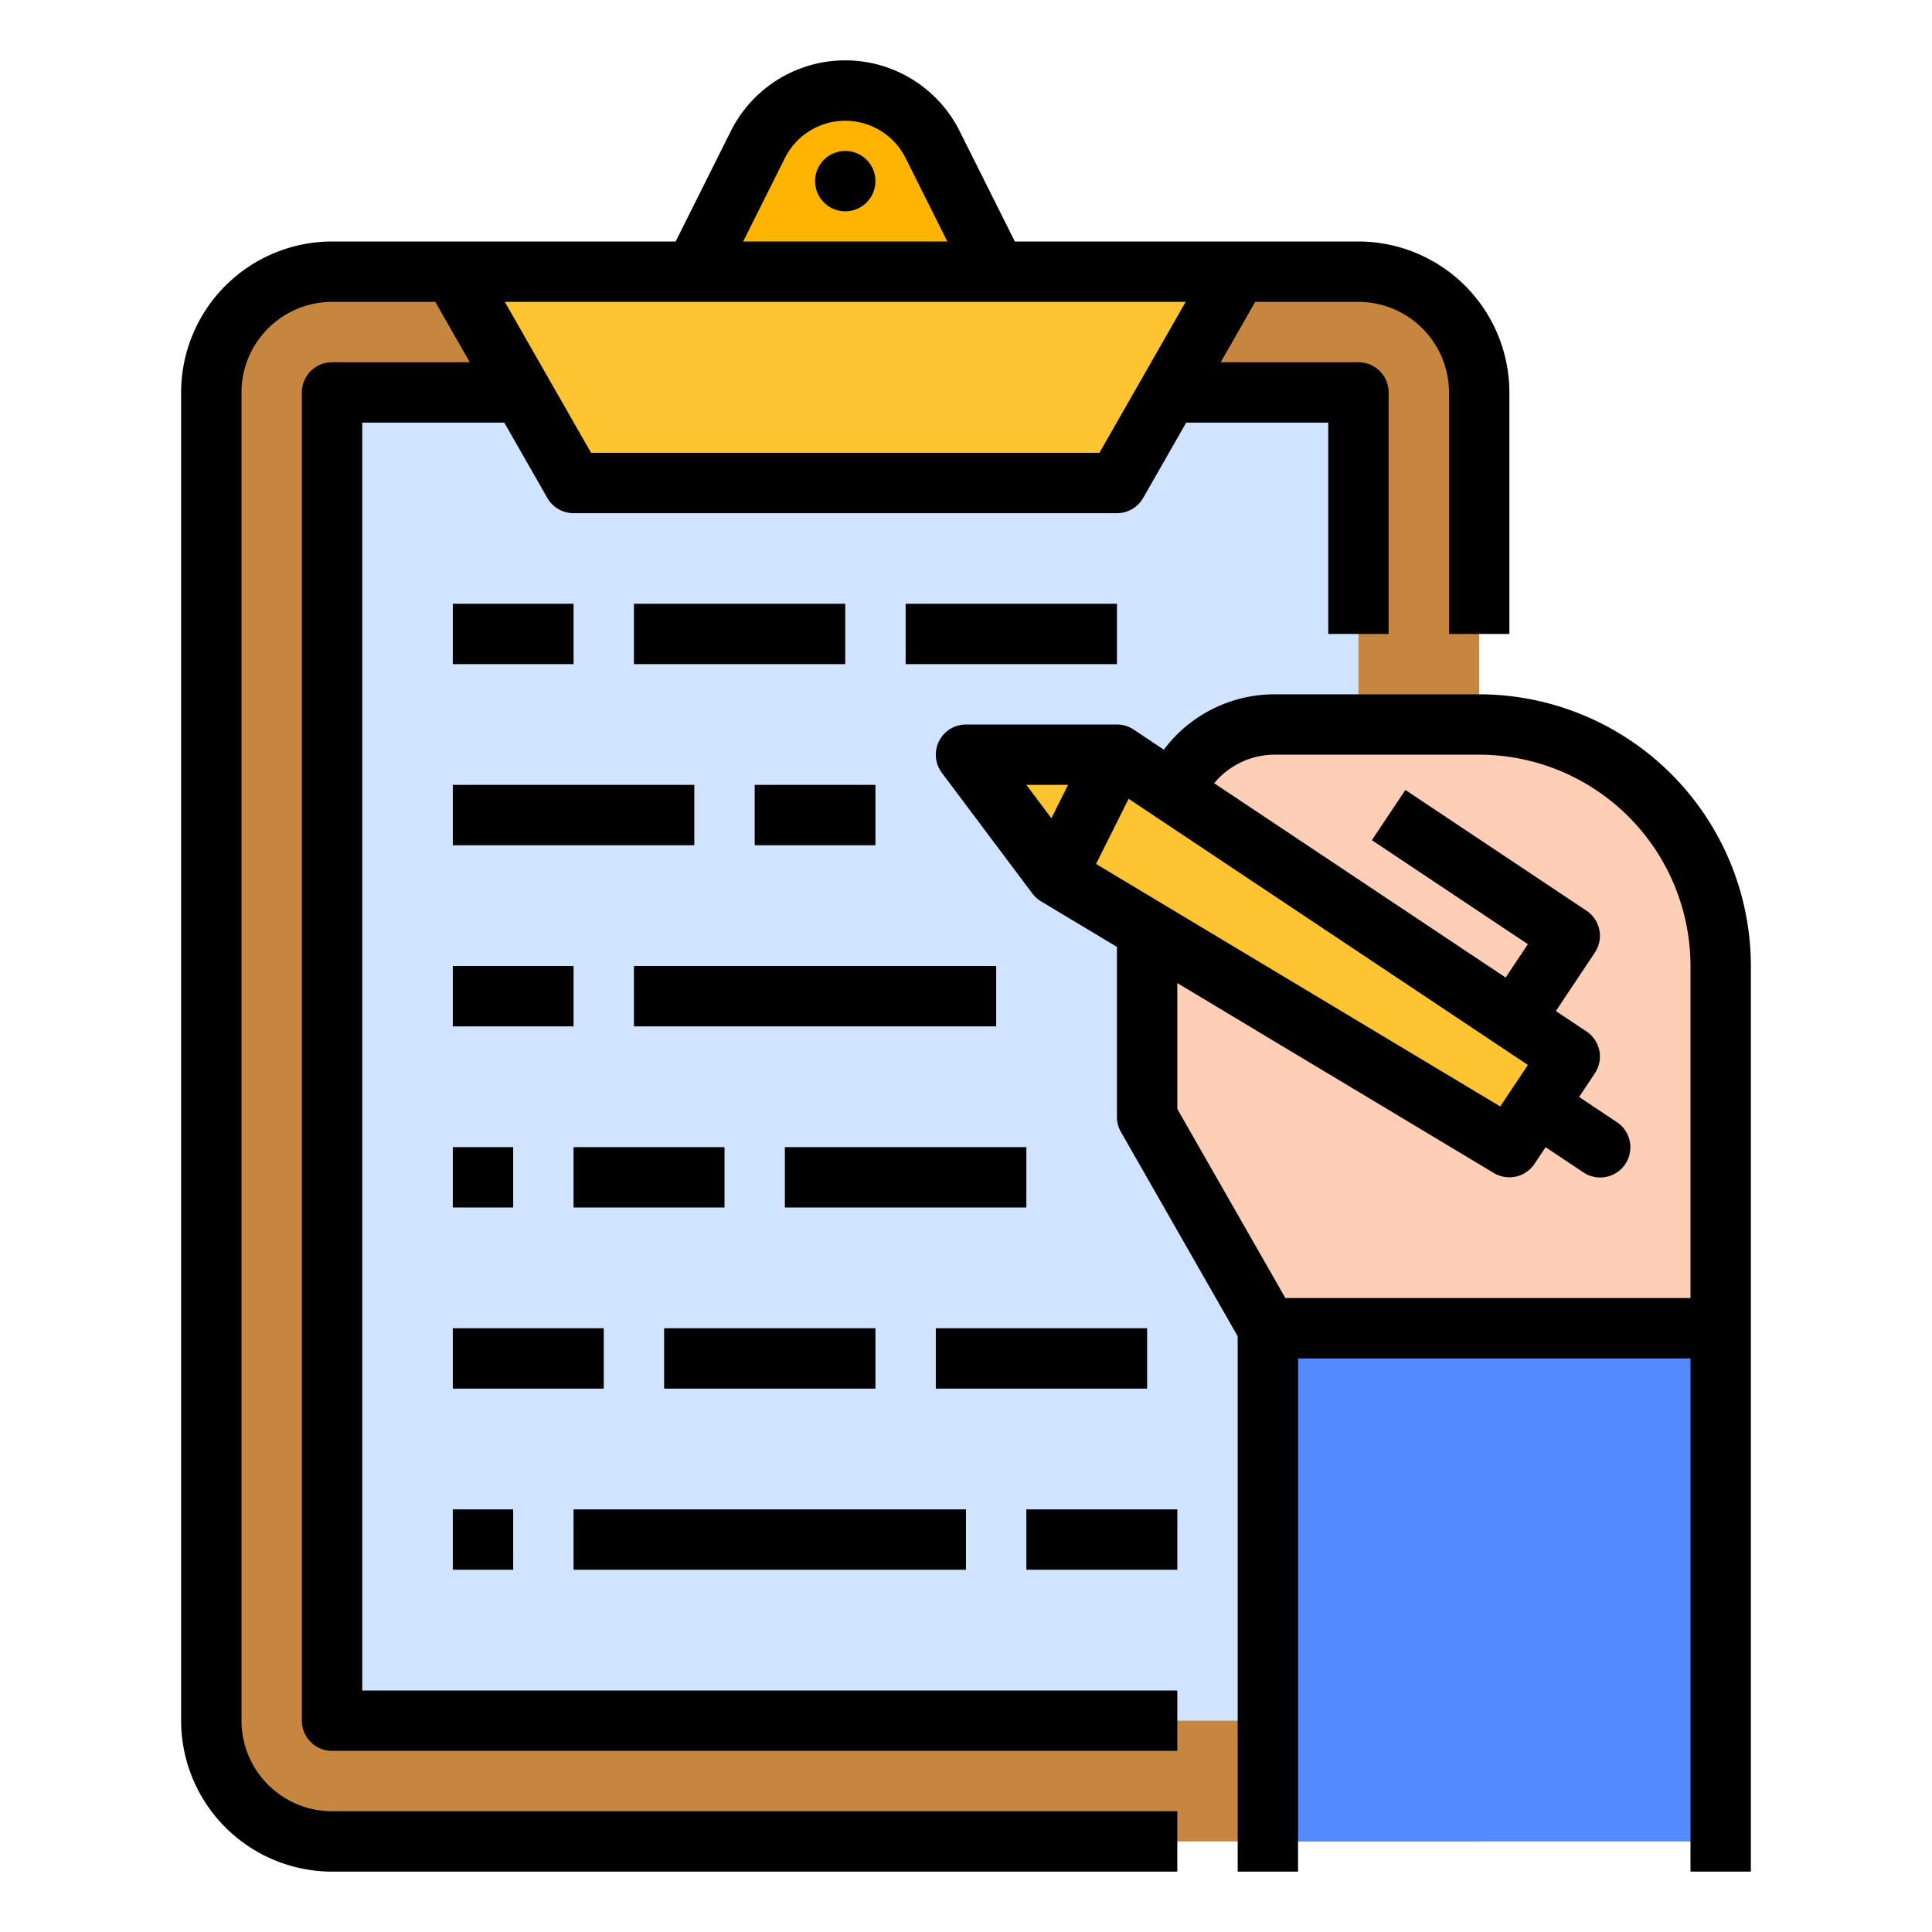 <svg id="filled_outline" height="512" viewBox="0 0 512 512" width="512" xmlns="http://www.w3.org/2000/svg" data-name="filled outline"><path d="m392 488v-384a32 32 0 0 0 -32-32h-272a32 32 0 0 0 -32 32v352a32 32 0 0 0 32 32z" fill="#c78640"/><path d="m88 104h272v352h-272z" fill="#d1e4ff"/><path d="m456 352v-96a64 64 0 0 0 -64-64h-54.111a28.944 28.944 0 0 0 -25.889 16l-8 24v64l32 56z" fill="#ffceb6"/><path d="m336 352h120v136h-120z" fill="#548aff"/><path d="m184 72 16.845-33.689a25.889 25.889 0 0 1 23.155-14.311 25.889 25.889 0 0 1 23.155 14.311l16.845 33.689z" fill="#ffb401"/><path d="m328 72h-208l32 56h144z" fill="#ffc431"/><path d="m416 280-120-80h-40l24 32 120 72z" fill="#ffc431"/><path d="m360 64h-91.056l-14.634-29.267a33.888 33.888 0 0 0 -60.621-.001l-14.634 29.268h-91.056a40.046 40.046 0 0 0 -40 40v352a40.046 40.046 0 0 0 40 40h224v-16h-224a24.027 24.027 0 0 1 -24-24v-352a24.027 24.027 0 0 1 24-24h27.357l9.143 16h-36.5a8 8 0 0 0 -8 8v352a8 8 0 0 0 8 8h224v-16h-216v-336h37.643l11.411 19.969a8 8 0 0 0 6.946 4.031h144a8 8 0 0 0 6.946-4.031l11.411-19.969h37.643v56h16v-64a8 8 0 0 0 -8-8h-36.5l9.143-16h27.357a24.027 24.027 0 0 1 24 24v64h16v-64a40.046 40.046 0 0 0 -40-40zm-152-22.112a17.889 17.889 0 0 1 32 .001l11.056 22.111h-54.112zm83.357 78.112h-134.715l-22.857-40h180.43z"/><circle cx="224" cy="48" r="8"/><path d="m464 496v-240a72.081 72.081 0 0 0 -72-72h-54.111a36.696 36.696 0 0 0 -29.462 14.67l-7.989-5.326a8.002 8.002 0 0 0 -4.438-1.344h-40a8 8 0 0 0 -6.4 12.8l24 32a8.022 8.022 0 0 0 2.284 2.061l20.116 12.07v45.07a7.998 7.998 0 0 0 1.054 3.969l30.946 54.156v141.875h16v-136h104v136zm-59.094-213.781-4.176 6.264-.002.002-.001.003-3.152 4.728-107.107-64.264 8.634-17.268zm-121.851-74.219-4.422 8.844-6.633-8.844zm57.587 136-28.643-50.125v-33.345l83.884 50.33a7.998 7.998 0 0 0 10.772-2.423l2.947-4.421 9.959 6.64a8 8 0 1 0 8.875-13.312l-9.959-6.64 4.178-6.267a7.999 7.999 0 0 0 -2.219-11.094l-8.113-5.409 10.332-15.498a7.999 7.999 0 0 0 -2.219-11.094l-48-32-8.875 13.312 41.344 27.562-5.894 8.841-77.239-51.492a20.808 20.808 0 0 1 16.115-7.568h54.111a56.063 56.063 0 0 1 56 56v88z"/><path d="m120 160h32v16h-32z"/><path d="m240 160h56v16h-56z"/><path d="m168 160h56v16h-56z"/><path d="m120 208h64v16h-64z"/><path d="m200 208h32v16h-32z"/><path d="m120 256h32v16h-32z"/><path d="m168 256h96v16h-96z"/><path d="m152 304h40v16h-40z"/><path d="m120 304h16v16h-16z"/><path d="m208 304h64v16h-64z"/><path d="m176 352h56v16h-56z"/><path d="m120 352h40v16h-40z"/><path d="m248 352h56v16h-56z"/><path d="m152 400h104v16h-104z"/><path d="m120 400h16v16h-16z"/><path d="m272 400h40v16h-40z"/></svg>